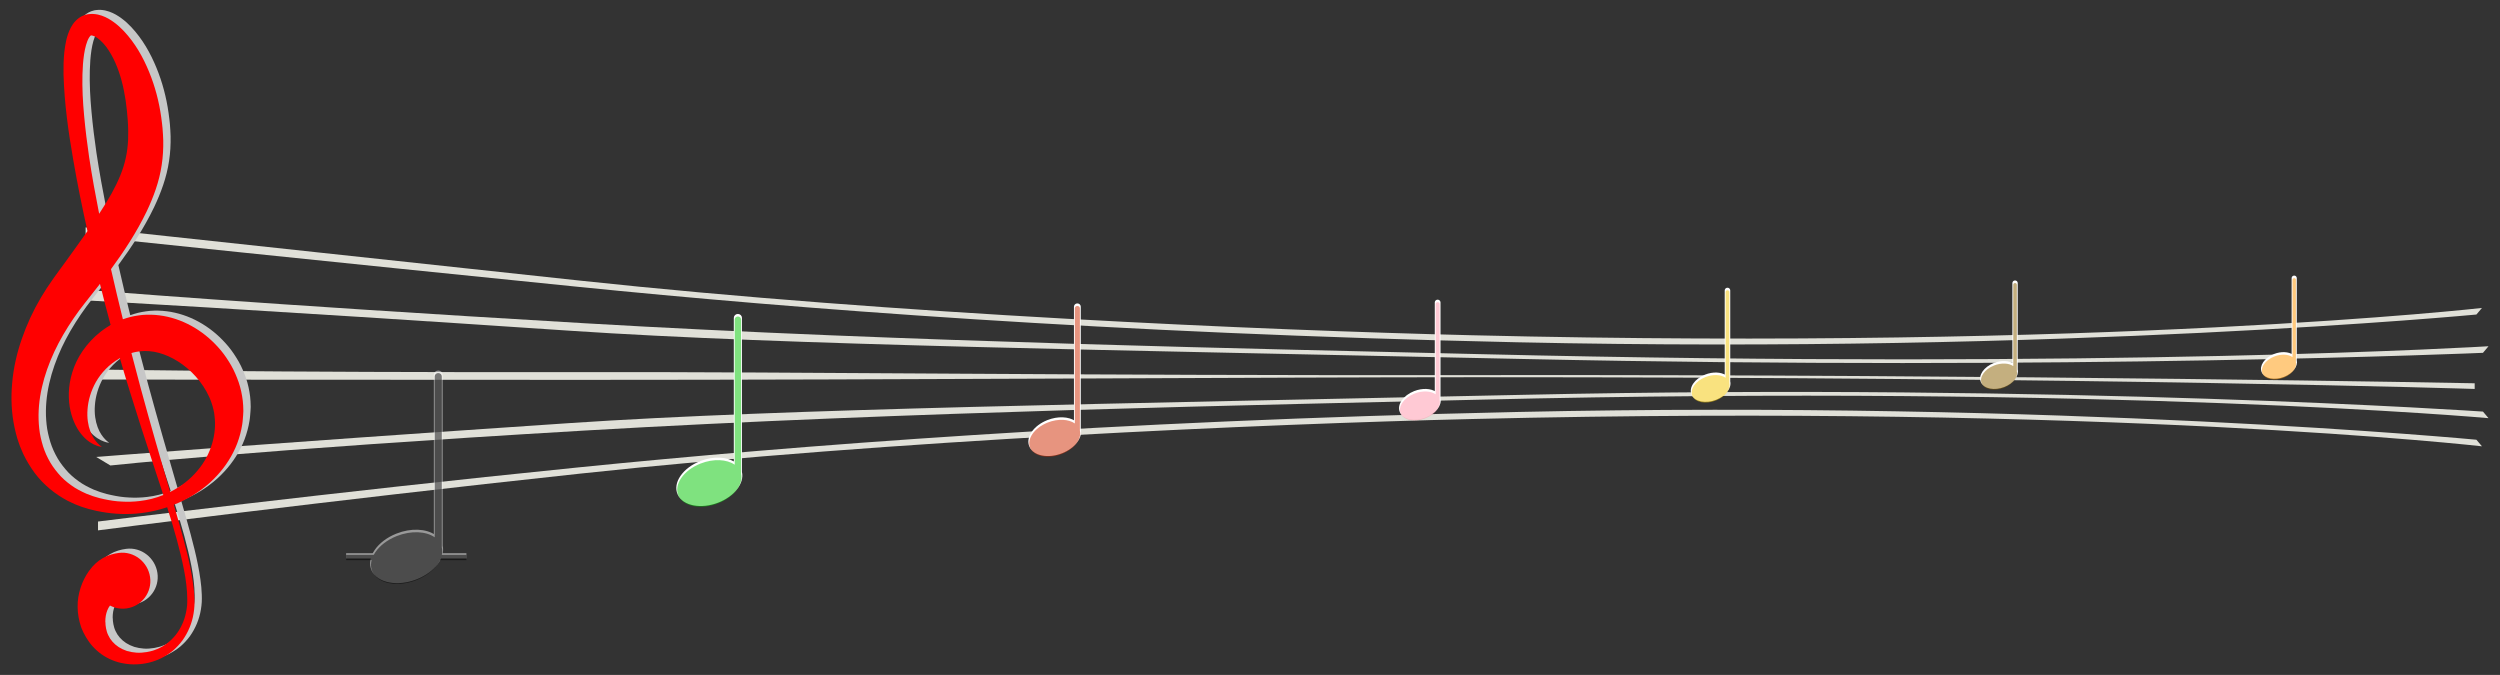 <?xml version="1.0" encoding="utf-8"?>
<!-- Generator: Adobe Illustrator 16.0.0, SVG Export Plug-In . SVG Version: 6.00 Build 0)  -->
<!DOCTYPE svg PUBLIC "-//W3C//DTD SVG 1.1//EN" "http://www.w3.org/Graphics/SVG/1.1/DTD/svg11.dtd">
<svg version="1.1" id="Capa_1" xmlns="http://www.w3.org/2000/svg" xmlns:xlink="http://www.w3.org/1999/xlink" x="0px" y="0px"
	 width="1415px" height="382px" viewBox="0 0 1415 382" enable-background="new 0 0 1415 382" xml:space="preserve">
<rect x="0" y="0" width="1415" height="382" fill="#333333" stroke="none"/>
<g>
	<g>
		<path fill="#E0E0D8" d="M1401.645,178.023c0,0-235.554,22.431-543.089,15.701c-231.501-5.065-410.67-19.21-531.541-31.4
			C185.661,148.07,48.464,133.7,48.464,133.7v-5c0,0,133.663,14.437,279.884,30.136c177.875,19.098,387.463,28.07,504.438,30.906
			c359.525,8.717,572.005-15.447,572.005-15.447L1401.645,178.023z"/>
		<path fill="#E0E0D8" d="M1401.651,248.886c0,0-235.558-22.428-543.094-15.699c-231.501,5.064-410.67,19.209-531.538,31.398
			C185.664,278.839,55.47,295.188,55.47,295.188v5c0,0,126.659-16.417,272.884-32.116c177.872-19.098,387.461-28.067,504.438-30.903
			c359.527-8.715,572.003,15.444,572.003,15.444L1401.651,248.886z"/>
		<path fill="#E0E0D8" d="M1405.358,199.701c0,0-235.482,10.219-543.02,3.489c-231.502-5.063-418.172-7.813-540.104-16.023
			c-182.1-12.259-273.771-17.16-273.771-17.16l2.001-5.829c0,0,92.43,7.757,280.687,18.796
			c180.124,10.564,388.372,14.604,505.348,17.44c359.526,8.715,572-4.442,572-4.442L1405.358,199.701z"/>
		<path fill="#E0E0D8" d="M1405.358,232.958c0,0-235.482-16.223-543.02-9.492c-231.502,5.063-418.172,7.81-540.104,16.019
			c-182.1,12.26-267.768,19.154-267.768,19.154l8.006,4.828c0,0,80.422-8.746,268.679-19.787
			c180.124-10.563,388.372-14.601,505.348-17.437c359.526-8.717,572,10.44,572,10.44L1405.358,232.958z"/>
		<path fill="#E0E0D8" d="M1400.67,216.938c0,0-256.331-5.067-563.539-4.626c-231.677,0.334-383.808-1.896-506.825-1.695
			c-183.401,0.297-282.766-1.594-282.766-1.594v5.78c0,0,93.838,0.199,283.122,0.199c174.57,0,386.54-1.473,503.625-1.494
			c357.685-0.071,566.384,6.642,566.384,6.642L1400.67,216.938L1400.67,216.938z"/>
	</g>
	<g>
		<path fill="#FFFFFF" stroke="#FFFFFF" stroke-miterlimit="10" d="M419.443,267.23v-87.339c0-0.938-0.808-1.696-1.803-1.696
			c-0.997,0-1.804,0.758-1.804,1.696v82.216c-4.432-3.117-12.026-3.553-19.383-0.646c-9.658,3.822-15.237,11.953-12.457,18.161
			c2.779,6.208,12.862,8.147,22.52,4.325C415.443,280.416,420.865,273.205,419.443,267.23z"/>
		<path fill="#FFFFFF" stroke="#FFFFFF" stroke-miterlimit="10" d="M611.221,242.813v-69.241c0-0.745-0.641-1.344-1.432-1.344
			c-0.788,0-1.43,0.6-1.43,1.344v65.179c-3.515-2.468-9.535-2.818-15.368-0.513c-7.658,3.029-12.078,9.476-9.875,14.399
			c2.204,4.921,10.198,6.46,17.853,3.43C608.047,253.264,612.348,247.547,611.221,242.813z"/>
		<path fill="#FFFFFF" stroke="#FFFFFF" stroke-miterlimit="10" d="M814.833,225.435v-54.279c0-0.583-0.506-1.054-1.124-1.054
			c-0.62,0-1.12,0.471-1.12,1.054v51.096c-2.757-1.937-7.478-2.213-12.047-0.402c-6.003,2.376-9.469,7.43-7.742,11.287
			c1.729,3.857,7.993,5.063,13.996,2.687C812.345,233.629,815.717,229.146,814.833,225.435z"/>
		<path fill="#FFFFFF" stroke="#FFFFFF" stroke-miterlimit="10" d="M978.819,215.91v-51.563c0-0.554-0.476-1-1.063-1
			c-0.589,0-1.065,0.446-1.065,1v48.541c-2.617-1.842-7.103-2.102-11.444-0.381c-5.701,2.254-8.992,7.055-7.353,10.721
			c1.641,3.665,7.594,4.811,13.294,2.553C976.455,223.694,979.659,219.438,978.819,215.91z"/>
		<path fill="#FFFFFF" stroke="#FFFFFF" stroke-miterlimit="10" d="M1141.533,209.174v-48.985c0-0.525-0.452-0.95-1.012-0.95
			s-1.015,0.423-1.015,0.95V206.3c-2.486-1.749-6.746-1.995-10.869-0.361c-5.42,2.143-8.545,6.702-6.988,10.185
			c1.559,3.479,7.215,4.568,12.633,2.426C1139.289,216.568,1142.331,212.524,1141.533,209.174z"/>
		<path fill="#FFFFFF" stroke="#FFFFFF" stroke-miterlimit="10" d="M1299.484,203.922v-46.535c0-0.501-0.433-0.904-0.963-0.904
			s-0.962,0.403-0.962,0.904v43.805c-2.359-1.66-6.409-1.893-10.329-0.342c-5.146,2.036-8.116,6.368-6.637,9.677
			c1.479,3.307,6.854,4.341,11.998,2.304C1297.35,210.947,1300.24,207.105,1299.484,203.922z"/>
		<g opacity="0.5">
			<path fill="#FFFFFF" stroke="#FFFFFF" stroke-miterlimit="10" d="M250.052,308.864v-96.776c0-1.038-0.895-1.88-1.999-1.88
				c-1.104,0-2,0.842-2,1.88v91.101c-4.912-3.454-13.328-3.94-21.479-0.716c-10.701,4.236-16.883,13.246-13.802,20.126
				c3.081,6.875,14.25,9.027,24.954,4.793C245.617,323.475,251.628,315.483,250.052,308.864z"/>
			
				<line fill="#FFFFFF" stroke="#FFFFFF" stroke-width="3" stroke-miterlimit="10" x1="195.901" y1="314.612" x2="263.989" y2="314.612"/>
		</g>
	</g>
	<path fill="#C7C7C7" d="M138.338,211.591c-1.271-3.266-2.802-6.386-4.64-9.254c-1.804-2.89-3.786-5.63-6.043-8.074
		c-8.845-9.895-20.748-16.533-33.331-18.089c-3.128-0.393-6.283-0.477-9.367-0.232c-3.08,0.314-6.104,0.816-8.959,1.716
		c-0.776,0.212-1.533,0.464-2.277,0.735c-2.301-9.303-4.551-18.769-6.729-28.363c7.406-10.102,14.431-20.7,20.262-32.813
		c3.769-7.968,7.074-16.737,8.435-26.11c0.729-4.657,0.955-9.361,0.878-13.954c-0.063-2.322-0.213-4.486-0.4-6.872l-0.324-3.043
		l-0.438-3.362c-1.227-8.723-3.466-17.293-6.859-25.542c-3.395-8.228-7.806-16.173-14.284-23.064
		c-1.633-1.721-3.402-3.363-5.437-4.862c-2.027-1.492-4.287-2.894-7.072-3.86c-1.372-0.489-2.933-0.835-4.615-0.946
		c-0.848-0.048-1.717-0.04-2.63,0.082c-0.323,0.042-0.229,0.008-0.891,0.125l-0.371,0.083c-0.372,0.08-1.292,0.33-1.668,0.499
		c-1.946,0.738-3.511,1.942-4.671,3.169c-1.175,1.239-2.003,2.515-2.664,3.747c-2.498,4.94-3.114,9.394-3.654,13.752
		c-0.458,4.352-0.535,8.575-0.467,12.743c0.478,16.636,2.754,32.564,5.479,48.213c2.361,13.762,5.115,27.243,8.076,40.484
		c-4.002,5.727-8.15,11.438-12.237,17.115c-2.365,3.271-4.731,6.396-7.108,9.775c-2.485,3.498-4.854,7.076-7.028,10.773
		c-4.361,7.383-7.987,15.199-10.771,23.29c-2.831,8.065-4.719,16.459-5.468,24.956c-0.789,8.477-0.434,17.061,1.354,25.339
		c0.38,2.07,1.016,4.105,1.549,6.135c0.701,2.005,1.285,4.016,2.155,5.941c1.543,3.91,3.623,7.585,5.915,11.05
		c4.581,6.969,10.826,12.644,17.703,16.729l2.604,1.479l2.689,1.279c1.729,0.883,3.756,1.544,5.585,2.268l2.611,0.794l1.438,0.438
		l1.393,0.329l2.761,0.675l2.793,0.534c7.434,1.348,14.99,1.592,22.319,0.727c5.089-0.594,10.064-1.73,14.861-3.334
		c1.043,3.33,2.064,6.642,3.044,9.908c1.781,5.833,3.303,11.606,4.667,17.26c1.338,5.656,2.501,11.209,3.123,16.651
		c0.315,2.718,0.521,5.396,0.53,8.024c-0.005,0.636,0.032,1.37-0.007,1.906l-0.113,2.018c-0.155,1.229-0.272,2.415-0.555,3.644
		c-0.955,4.875-3.059,9.313-5.894,12.908c-2.88,3.561-6.461,6.271-10.334,7.907l-1.467,0.554l-0.364,0.142
		c-0.033,0.017-0.175,0.068-0.126,0.045l-0.206,0.063l-0.816,0.253c-1,0.28-1.923,0.493-2.948,0.669
		c-1.992,0.329-3.968,0.491-5.879,0.36c-1.91-0.132-3.743-0.462-5.457-0.974c-1.702-0.563-3.257-1.316-4.645-2.192
		c-2.762-1.813-4.758-4.186-5.916-6.714c-0.613-1.246-0.982-2.565-1.237-3.851c-0.146-0.636-0.229-1.286-0.284-1.918l-0.054-0.956
		c0.077,0.27,0.014-0.013,0.024,0.005l-0.016-0.147l-0.03-0.307l-0.06-0.599c0.037-0.925,0.051-2.235,0.271-3.257
		c0.196-1.064,0.477-2.06,0.811-2.945c0.439-1.144,0.985-2.065,1.563-2.826c2.826,1.479,6.126,2.119,9.521,1.614
		c8.539-1.271,14.432-9.225,13.16-17.766c-1.272-8.541-9.121-14.738-17.688-13.628c-6.103,0.791-12.096,3.448-16.961,10.328
		c-3.892,5.495-6.514,12.899-6.349,20.319c0.014,1.861,0.182,3.757,0.521,5.663c0.366,1.955,0.777,3.709,1.518,5.886
		c1.333,3.476,3.519,7.391,6.435,10.66c2.947,3.306,6.747,6.08,11.045,7.81c2.132,0.894,4.389,1.552,6.705,1.915
		c2.312,0.422,4.688,0.584,7.079,0.492c2.392-0.096,4.808-0.407,7.196-0.995c1.162-0.284,2.42-0.679,3.588-1.106l0.803-0.306
		l0.471-0.19l0.438-0.196l1.729-0.78c2.263-1.181,4.459-2.562,6.475-4.248c1.987-1.708,3.813-3.663,5.402-5.825
		c3.101-4.381,5.315-9.545,6.207-15.087c0.26-1.358,0.37-2.832,0.484-4.262l0.044-2.021c0.03-0.812-0.03-1.428-0.039-2.154
		c-0.078-2.809-0.358-5.608-0.753-8.427c-1.533-11.271-4.67-22.66-7.951-34.481c-0.966-3.371-1.947-6.793-2.945-10.24
		c7.571-3.005,14.592-7.233,20.587-12.676c5.313-4.854,9.864-10.617,13.102-17.112c1.663-3.229,2.918-6.657,3.854-10.159
		c0.489-1.753,0.828-3.531,1.129-5.319c0.18-0.864,0.23-1.896,0.343-2.849c0.097-0.956,0.195-2.004,0.214-2.684l0.116-2.295
		l-0.098-3.016c-0.104-1.822-0.276-3.648-0.612-5.417C140.61,218.291,139.643,214.843,138.338,211.591z M55.758,17.684
		c0.047-0.012-0.038,0.018-0.12,0.04C55.732,17.663,55.793,17.637,55.758,17.684z M55.552,17.82l0.053-0.007
		C55.547,17.82,55.507,17.826,55.552,17.82z M54.598,86.561c-1.129-7.729-2.099-15.515-2.813-23.33
		c-0.729-7.807-1.155-15.667-0.951-23.405c0.105-3.857,0.358-7.695,0.911-11.348c0.54-3.591,1.467-7.23,2.797-9.457
		c0.44-0.759,0.875-1.148,1.087-1.291l0.292-0.049c-0.414,0.074-0.063,0.033-0.136,0.053c0.094-0.007,0.236,0.016,0.4,0.042
		c0.333,0.07,0.77,0.173,1.286,0.414c2.121,0.876,4.657,3.196,6.689,5.859c4.154,5.47,6.993,12.457,8.911,19.591
		c1.896,7.178,2.876,14.711,3.411,22.205l0.151,2.727l0.105,3.059c0,1.688,0.011,3.609-0.065,5.36
		c-0.193,3.561-0.604,7.016-1.379,10.375c-1.467,6.719-4.337,13.228-7.901,19.727c-2.185,3.876-4.583,7.745-7.104,11.606
		C58.192,108.116,56.239,97.404,54.598,86.561z M83.129,281.287c-3.297,0.386-6.651,0.505-10.02,0.301
		c-3.367-0.134-6.739-0.646-10.072-1.385l-2.501-0.573l-2.473-0.724l-1.236-0.371l-1.141-0.423l-2.561-0.954
		c-2.935-1.313-5.985-2.82-8.701-4.838c-2.721-1.964-5.275-4.174-7.403-6.771c-2.16-2.556-4.108-5.303-5.616-8.313
		c-1.553-2.982-2.759-6.154-3.594-9.452c-0.5-1.614-0.736-3.325-1.096-4.982c-0.193-1.708-0.517-3.379-0.572-5.104
		c-0.987-13.771,2.713-27.889,8.763-40.924c3.058-6.533,6.768-12.829,10.913-18.897c2.079-3.032,4.258-6.018,6.58-8.909
		c2.466-3.125,4.937-6.256,7.412-9.396c0.311-0.403,0.618-0.813,0.929-1.222c1.959,7.873,3.973,15.629,6.042,23.285
		c-0.22,0.133-0.428,0.268-0.667,0.41l-1.757,1.086c-1.081,0.769-2.17,1.482-3.188,2.291c-8.188,6.452-13.642,14.863-16.057,22.941
		c-2.525,8.087-2.4,15.688-1.048,21.852c1.4,6.188,4.055,11.019,6.952,14.19c2.843,3.252,5.817,4.75,7.783,5.474
		c0.499,0.167,0.938,0.317,1.313,0.442c0.38,0.077,0.697,0.14,0.947,0.186c0.511,0.099,0.768,0.149,0.768,0.149
		s-0.208-0.165-0.608-0.488c-0.409-0.313-1.021-0.813-1.68-1.492c-1.335-1.379-3.082-3.649-4.276-6.938
		c-1.217-3.265-1.938-7.53-1.538-12.4c0.344-4.854,1.839-10.299,4.741-15.449c2.942-5.143,7.363-9.883,13.301-13.322
		c0.078-0.055,0.17-0.096,0.252-0.146c1.854,6.413,3.749,12.75,5.688,18.979c4.126,13.437,8.371,26.425,12.501,38.963
		c2.063,6.269,4.088,12.429,6.081,18.476c0.112,0.354,0.217,0.694,0.328,1.05C92.361,279.582,87.817,280.764,83.129,281.287z
		 M125.59,233.163c1.277,9.713-1.692,21.497-9.496,30.716c-4.1,4.996-9.484,9.199-15.63,12.267
		c-5.372-18.532-11.063-38.063-16.605-58.532c-1.775-6.604-3.544-13.306-5.303-20.093c0.04-0.014,0.07-0.021,0.111-0.03
		c0.8-0.211,1.582-0.479,2.409-0.604c3.248-0.701,6.701-0.674,10.289-0.094c7.136,1.293,14.846,5.305,21.31,11.616
		c3.212,3.157,6.129,6.841,8.404,10.979c1.143,2.069,2.131,4.244,2.878,6.517c0.422,1.131,0.682,2.297,0.986,3.47l0.19,0.887
		l0.098,0.443l0.05,0.227c0.032,0.332,0.016-0.207,0.03-0.039L125.59,233.163z"/>
	<path fill="#FF0000" d="M134.171,213.9c-1.271-3.267-2.802-6.386-4.64-9.254c-1.804-2.89-3.786-5.63-6.043-8.074
		c-8.845-9.895-20.748-16.536-33.331-18.089c-3.128-0.394-6.283-0.478-9.367-0.235c-3.08,0.316-6.104,0.818-8.959,1.717
		c-0.776,0.211-1.533,0.463-2.277,0.736c-2.301-9.304-4.551-18.768-6.729-28.363c7.406-10.103,14.431-20.701,20.262-32.813
		c3.769-7.968,7.074-16.736,8.435-26.109c0.729-4.657,0.953-9.361,0.878-13.954c-0.063-2.322-0.213-4.486-0.4-6.872l-0.324-3.043
		l-0.438-3.362c-1.227-8.723-3.466-17.293-6.859-25.542c-3.395-8.228-7.806-16.173-14.284-23.064
		c-1.633-1.721-3.402-3.363-5.437-4.862c-2.027-1.492-4.287-2.894-7.072-3.86c-1.372-0.489-2.933-0.835-4.615-0.946
		c-0.848-0.048-1.717-0.04-2.63,0.082C50.016,8.034,50.112,8,49.449,8.117L49.078,8.2c-0.372,0.08-1.292,0.33-1.668,0.499
		c-1.946,0.738-3.511,1.942-4.671,3.169c-1.175,1.239-2.003,2.515-2.664,3.747c-2.498,4.94-3.114,9.394-3.654,13.752
		c-0.458,4.352-0.535,8.575-0.467,12.743c0.477,16.636,2.754,32.564,5.479,48.213c2.362,13.762,5.116,27.243,8.077,40.483
		c-4.002,5.727-8.15,11.437-12.237,17.115c-2.365,3.271-4.731,6.396-7.108,9.775c-2.485,3.499-4.854,7.077-7.028,10.773
		c-4.361,7.384-7.987,15.199-10.771,23.291c-2.831,8.065-4.719,16.459-5.468,24.955c-0.789,8.478-0.434,17.061,1.354,25.341
		c0.38,2.067,1.015,4.104,1.549,6.135c0.701,2.003,1.285,4.013,2.155,5.938c1.543,3.91,3.623,7.586,5.915,11.053
		c4.581,6.969,10.826,12.641,17.703,16.729l2.604,1.479l2.689,1.276c1.729,0.886,3.756,1.544,5.585,2.271l2.611,0.794l1.438,0.435
		l1.393,0.329l2.761,0.675l2.793,0.534c7.434,1.351,14.99,1.592,22.318,0.729c5.09-0.597,10.065-1.733,14.862-3.334
		c1.043,3.329,2.064,6.64,3.044,9.905c1.781,5.833,3.302,11.607,4.667,17.263c1.338,5.653,2.501,11.209,3.123,16.648
		c0.315,2.719,0.521,5.399,0.53,8.027c-0.005,0.633,0.032,1.37-0.007,1.906l-0.113,2.015c-0.155,1.232-0.273,2.415-0.555,3.646
		c-0.955,4.875-3.059,9.313-5.894,12.906c-2.88,3.563-6.461,6.271-10.334,7.907l-1.467,0.554l-0.364,0.145
		c-0.033,0.014-0.175,0.065-0.126,0.045l-0.206,0.063l-0.816,0.253c-1,0.28-1.923,0.493-2.948,0.671
		c-1.992,0.327-3.968,0.489-5.879,0.358c-1.91-0.131-3.743-0.462-5.457-0.971c-1.702-0.564-3.257-1.319-4.645-2.195
		c-2.762-1.813-4.758-4.183-5.916-6.714c-0.613-1.246-0.982-2.565-1.237-3.848c-0.146-0.639-0.229-1.286-0.284-1.918l-0.054-0.956
		c0.077,0.267,0.014-0.016,0.024,0.005l-0.016-0.15l-0.03-0.304l-0.06-0.599c0.037-0.928,0.051-2.235,0.271-3.26
		c0.196-1.063,0.477-2.058,0.811-2.942c0.439-1.146,0.985-2.068,1.563-2.826c2.826,1.476,6.126,2.119,9.521,1.614
		c8.539-1.271,14.432-9.228,13.16-17.769c-1.272-8.541-9.121-14.735-17.688-13.628c-6.103,0.791-12.096,3.449-16.961,10.328
		c-3.892,5.496-6.514,12.902-6.349,20.322c0.014,1.858,0.182,3.757,0.521,5.663c0.366,1.955,0.777,3.709,1.518,5.886
		c1.333,3.473,3.519,7.388,6.435,10.66c2.947,3.303,6.747,6.08,11.045,7.807c2.132,0.896,4.389,1.552,6.705,1.915
		c2.312,0.422,4.688,0.584,7.079,0.493c2.392-0.094,4.808-0.408,7.196-0.996c1.162-0.284,2.42-0.676,3.588-1.104l0.803-0.309
		l0.471-0.188l0.438-0.196l1.729-0.783c2.263-1.178,4.459-2.559,6.475-4.248c1.986-1.708,3.813-3.663,5.402-5.825
		c3.101-4.381,5.315-9.545,6.207-15.087c0.26-1.355,0.37-2.832,0.484-4.262l0.044-2.018c0.03-0.813-0.03-1.431-0.039-2.154
		c-0.078-2.812-0.358-5.611-0.753-8.427c-1.533-11.271-4.67-22.66-7.951-34.484c-0.966-3.371-1.949-6.793-2.945-10.24
		c7.571-3.005,14.592-7.23,20.587-12.676c5.313-4.854,9.864-10.617,13.102-17.112c1.663-3.226,2.918-6.654,3.853-10.156
		c0.49-1.756,0.829-3.531,1.13-5.319c0.18-0.865,0.23-1.898,0.343-2.851c0.097-0.955,0.195-2.004,0.214-2.684l0.116-2.295
		l-0.098-3.016c-0.104-1.822-0.276-3.648-0.612-5.416C136.443,220.601,135.476,217.152,134.171,213.9z M51.591,19.992
		c0.047-0.012-0.038,0.018-0.12,0.04C51.565,19.972,51.626,19.946,51.591,19.992z M51.385,20.129l0.053-0.007
		C51.38,20.129,51.34,20.135,51.385,20.129z M50.431,88.869c-1.129-7.729-2.099-15.515-2.813-23.33
		c-0.729-7.807-1.155-15.667-0.951-23.405c0.105-3.857,0.358-7.695,0.911-11.348c0.54-3.591,1.467-7.23,2.797-9.457
		c0.44-0.759,0.875-1.148,1.087-1.291l0.292-0.049c-0.414,0.074-0.063,0.033-0.136,0.053c0.094-0.007,0.236,0.016,0.4,0.042
		c0.333,0.07,0.77,0.173,1.286,0.414c2.121,0.876,4.657,3.196,6.689,5.859c4.154,5.47,6.993,12.457,8.911,19.591
		c1.896,7.178,2.876,14.711,3.411,22.205l0.151,2.727l0.105,3.059c0,1.688,0.011,3.609-0.065,5.36
		c-0.193,3.561-0.604,7.016-1.379,10.375c-1.467,6.719-4.337,13.228-7.901,19.726c-2.185,3.877-4.583,7.746-7.104,11.606
		C54.025,110.425,52.072,99.712,50.431,88.869z M78.962,283.597c-3.297,0.386-6.651,0.505-10.02,0.301
		c-3.367-0.134-6.739-0.649-10.072-1.385l-2.501-0.573l-2.473-0.727l-1.236-0.368l-1.141-0.426l-2.561-0.954
		c-2.935-1.313-5.988-2.817-8.701-4.838c-2.721-1.964-5.275-4.174-7.403-6.771c-2.16-2.558-4.108-5.303-5.616-8.316
		c-1.553-2.979-2.759-6.151-3.594-9.452c-0.5-1.611-0.736-3.322-1.096-4.979c-0.193-1.708-0.517-3.379-0.572-5.107
		c-0.987-13.771,2.713-27.889,8.763-40.923c3.058-6.534,6.768-12.83,10.913-18.897c2.079-3.031,4.258-6.019,6.58-8.909
		c2.466-3.125,4.937-6.257,7.412-9.396c0.311-0.401,0.617-0.813,0.929-1.22c1.959,7.872,3.973,15.629,6.042,23.284
		c-0.22,0.134-0.428,0.267-0.667,0.409l-1.757,1.086c-1.081,0.77-2.17,1.481-3.188,2.291c-8.188,6.453-13.642,14.863-16.057,22.94
		c-2.525,8.089-2.4,15.688-1.048,21.853c1.4,6.188,4.055,11.018,6.952,14.189c2.843,3.252,5.817,4.75,7.783,5.477
		c0.499,0.167,0.938,0.314,1.313,0.439c0.38,0.077,0.697,0.143,0.947,0.188c0.511,0.096,0.768,0.146,0.768,0.146
		s-0.208-0.165-0.608-0.485c-0.409-0.313-1.021-0.813-1.68-1.492c-1.335-1.379-3.082-3.652-4.276-6.94
		c-1.217-3.263-1.938-7.528-1.541-12.399c0.347-4.854,1.842-10.299,4.744-15.449c2.942-5.143,7.363-9.883,13.301-13.323
		c0.078-0.054,0.17-0.095,0.252-0.146c1.854,6.414,3.749,12.75,5.688,18.979c4.126,13.436,8.371,26.423,12.501,38.961
		c2.063,6.271,4.088,12.429,6.081,18.479c0.112,0.351,0.217,0.691,0.328,1.049C88.194,281.892,83.65,283.072,78.962,283.597z
		 M121.423,235.472c1.277,9.714-1.692,21.498-9.496,30.717c-4.1,4.996-9.484,9.199-15.63,12.264
		c-5.372-18.532-11.063-38.062-16.605-58.531c-1.775-6.604-3.544-13.305-5.303-20.093c0.04-0.012,0.07-0.022,0.111-0.03
		c0.8-0.211,1.582-0.479,2.409-0.604c3.248-0.701,6.701-0.675,10.289-0.096c7.136,1.293,14.846,5.306,21.31,11.617
		c3.212,3.157,6.129,6.842,8.404,10.98c1.143,2.068,2.131,4.243,2.878,6.516c0.422,1.131,0.682,2.297,0.986,3.471l0.19,0.887
		l0.098,0.443l0.05,0.227c0.032,0.331,0.016-0.208,0.03-0.04L121.423,235.472z"/>
	<g>
		<path opacity="0.5" fill="#00C700" d="M419.443,268.16v-87.334c0-0.938-0.808-1.695-1.803-1.695c-0.997,0-1.804,0.757-1.804,1.695
			v82.211c-4.432-3.117-12.026-3.553-19.383-0.646c-9.658,3.822-15.237,11.953-12.457,18.161c2.779,6.208,12.862,8.147,22.52,4.325
			C415.443,281.346,420.865,274.135,419.443,268.16z"/>
		<path opacity="0.5" fill="#D02A00" d="M611.221,243.742v-69.233c0-0.745-0.641-1.344-1.432-1.344c-0.788,0-1.43,0.599-1.43,1.344
			v65.17c-3.515-2.468-9.535-2.818-15.368-0.513c-7.658,3.029-12.078,9.476-9.875,14.399c2.204,4.921,10.198,6.46,17.853,3.43
			C608.047,254.193,612.348,248.477,611.221,243.742z"/>
		<path opacity="0.5" fill="#FF95AB" d="M814.833,226.364v-54.27c0-0.583-0.506-1.054-1.124-1.054c-0.62,0-1.12,0.471-1.12,1.054
			v51.086c-2.757-1.937-7.478-2.213-12.047-0.402c-6.003,2.376-9.469,7.43-7.742,11.287c1.729,3.857,7.993,5.063,13.996,2.687
			C812.345,234.559,815.717,230.076,814.833,226.364z"/>
		<path opacity="0.5" fill="#F4C700" d="M978.819,216.84v-51.55c0-0.555-0.476-1-1.063-1c-0.589,0-1.065,0.445-1.065,1v48.528
			c-2.617-1.842-7.103-2.102-11.444-0.381c-5.701,2.254-8.992,7.055-7.353,10.721c1.641,3.665,7.594,4.811,13.294,2.553
			C976.455,224.624,979.659,220.367,978.819,216.84z"/>
		<path opacity="0.5" fill="#8B6100" d="M1141.533,210.104v-48.97c0-0.525-0.452-0.949-1.012-0.949s-1.015,0.422-1.015,0.949v46.096
			c-2.486-1.749-6.746-1.995-10.869-0.361c-5.42,2.143-8.545,6.702-6.988,10.185c1.559,3.479,7.215,4.568,12.633,2.426
			C1139.289,217.498,1142.331,213.454,1141.533,210.104z"/>
		<path opacity="0.5" fill="#FF9700" d="M1299.484,204.852v-46.52c0-0.501-0.433-0.904-0.963-0.904s-0.962,0.403-0.962,0.904v43.789
			c-2.359-1.66-6.409-1.893-10.329-0.342c-5.146,2.036-8.116,6.368-6.637,9.677c1.479,3.307,6.854,4.341,11.998,2.304
			C1297.35,211.877,1300.24,208.035,1299.484,204.852z"/>
		<g opacity="0.5">
			<path d="M250.052,309.794v-96.776c0-1.038-0.895-1.88-1.999-1.88c-1.104,0-2,0.842-2,1.88v91.101
				c-4.912-3.454-13.328-3.94-21.479-0.716c-10.701,4.236-16.883,13.246-13.802,20.126c3.081,6.875,14.25,9.027,24.954,4.793
				C245.617,324.404,251.628,316.413,250.052,309.794z"/>
			
				<line fill="none" stroke="#000000" stroke-width="3" stroke-miterlimit="10" x1="195.901" y1="315.542" x2="263.989" y2="315.542"/>
		</g>
	</g>
</g>
</svg>
